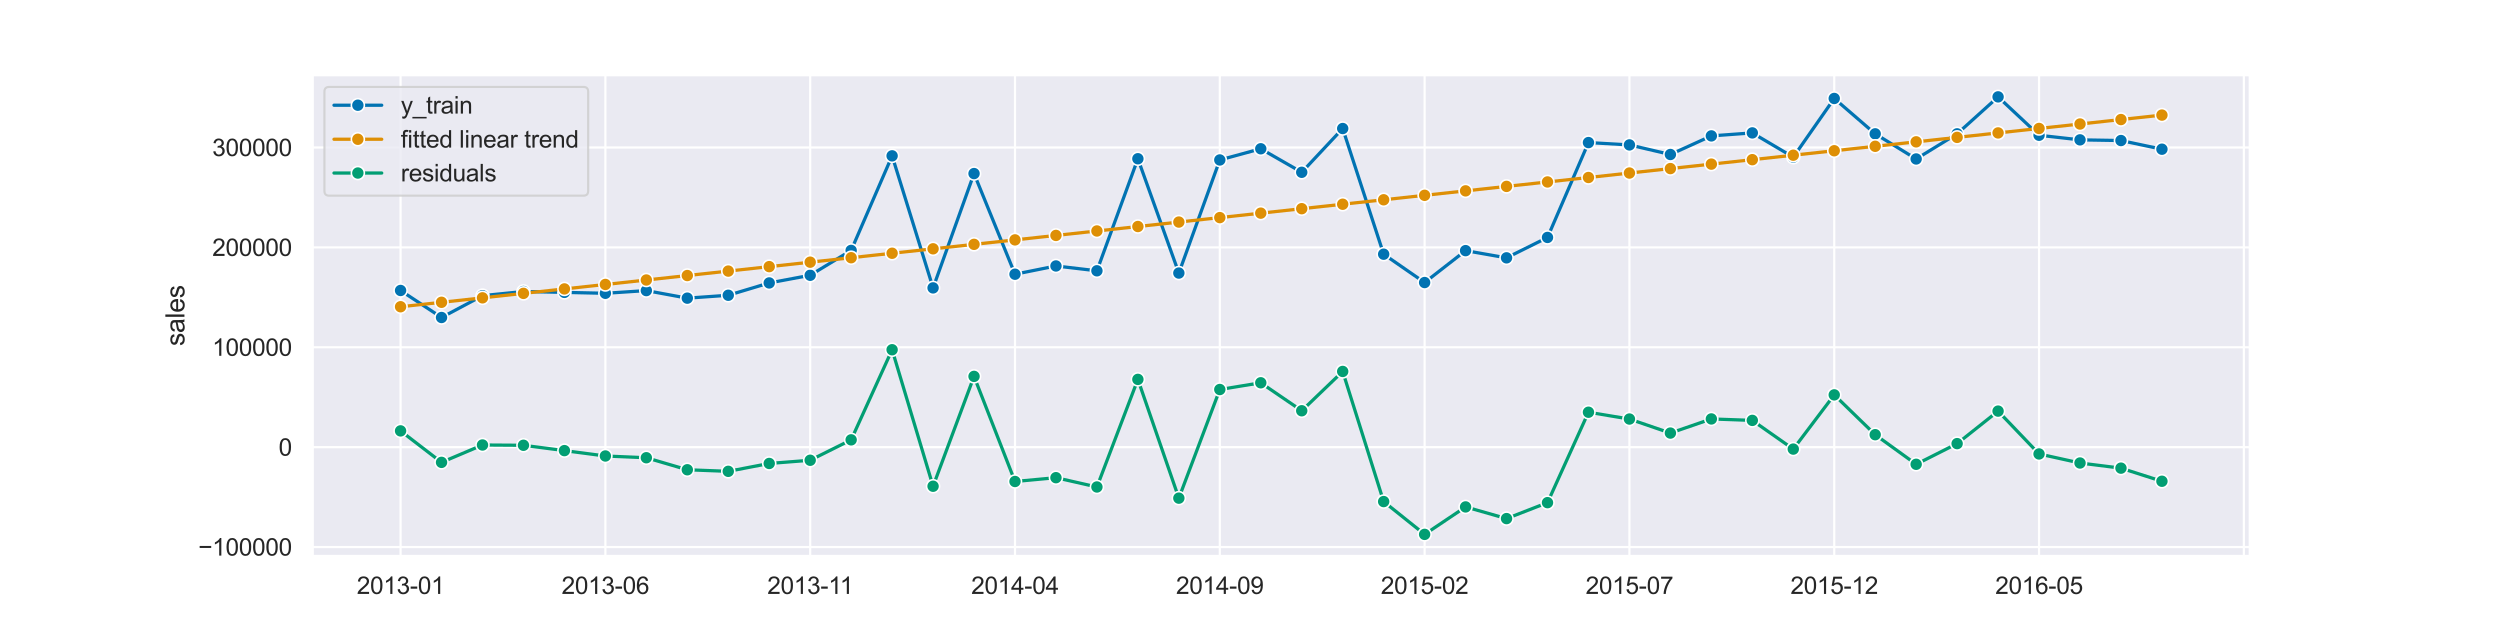 <?xml version="1.0" encoding="utf-8" standalone="no"?>
<!DOCTYPE svg PUBLIC "-//W3C//DTD SVG 1.1//EN"
  "http://www.w3.org/Graphics/SVG/1.1/DTD/svg11.dtd">
<svg height="288pt" version="1.1" viewBox="0 0 1152 288" width="1152pt" xmlns="http://www.w3.org/2000/svg" xmlns:xlink="http://www.w3.org/1999/xlink">
 <defs>
  <style type="text/css">*{stroke-linecap:butt;stroke-linejoin:round;}</style>
 </defs>
 <g id="figure_1">
  <g id="patch_1">
   <path d="M 0 288 
L 1152 288 
L 1152 0 
L 0 0 
z
" style="fill:#ffffff;"/>
  </g>
  <g id="axes_1">
   <g id="patch_2">
    <path d="M 144 256.32 
L 1036.8 256.32 
L 1036.8 34.56 
L 144 34.56 
z
" style="fill:#eaeaf2;"/>
   </g>
   <g id="matplotlib.axis_1">
    <g id="xtick_1">
     <g id="line2d_1">
      <path clip-path="url(#p7a5bba4899)" d="M 184.582 256.32 
L 184.582 34.56 
" style="fill:none;stroke:#ffffff;stroke-linecap:round;"/>
     </g>
     <g id="text_1">
      <!-- 2013-01 -->
      <g style="fill:#262626;" transform="translate(164.399 273.694)scale(0.11 -0.11)">
       <defs>
        <path d="M 3222 541 
L 3222 0 
L 194 0 
Q 188 203 259 391 
Q 375 700 629 1000 
Q 884 1300 1366 1694 
Q 2113 2306 2375 2664 
Q 2638 3022 2638 3341 
Q 2638 3675 2398 3904 
Q 2159 4134 1775 4134 
Q 1369 4134 1125 3890 
Q 881 3647 878 3216 
L 300 3275 
Q 359 3922 746 4261 
Q 1134 4600 1788 4600 
Q 2447 4600 2831 4234 
Q 3216 3869 3216 3328 
Q 3216 3053 3103 2787 
Q 2991 2522 2730 2228 
Q 2469 1934 1863 1422 
Q 1356 997 1212 845 
Q 1069 694 975 541 
L 3222 541 
z
" id="ArialMT-32" transform="scale(0.016)"/>
        <path d="M 266 2259 
Q 266 3072 433 3567 
Q 600 4063 929 4331 
Q 1259 4600 1759 4600 
Q 2128 4600 2406 4451 
Q 2684 4303 2865 4023 
Q 3047 3744 3150 3342 
Q 3253 2941 3253 2259 
Q 3253 1453 3087 958 
Q 2922 463 2592 192 
Q 2263 -78 1759 -78 
Q 1097 -78 719 397 
Q 266 969 266 2259 
z
M 844 2259 
Q 844 1131 1108 757 
Q 1372 384 1759 384 
Q 2147 384 2411 759 
Q 2675 1134 2675 2259 
Q 2675 3391 2411 3762 
Q 2147 4134 1753 4134 
Q 1366 4134 1134 3806 
Q 844 3388 844 2259 
z
" id="ArialMT-30" transform="scale(0.016)"/>
        <path d="M 2384 0 
L 1822 0 
L 1822 3584 
Q 1619 3391 1289 3197 
Q 959 3003 697 2906 
L 697 3450 
Q 1169 3672 1522 3987 
Q 1875 4303 2022 4600 
L 2384 4600 
L 2384 0 
z
" id="ArialMT-31" transform="scale(0.016)"/>
        <path d="M 269 1209 
L 831 1284 
Q 928 806 1161 595 
Q 1394 384 1728 384 
Q 2125 384 2398 659 
Q 2672 934 2672 1341 
Q 2672 1728 2419 1979 
Q 2166 2231 1775 2231 
Q 1616 2231 1378 2169 
L 1441 2663 
Q 1497 2656 1531 2656 
Q 1891 2656 2178 2843 
Q 2466 3031 2466 3422 
Q 2466 3731 2256 3934 
Q 2047 4138 1716 4138 
Q 1388 4138 1169 3931 
Q 950 3725 888 3313 
L 325 3413 
Q 428 3978 793 4289 
Q 1159 4600 1703 4600 
Q 2078 4600 2393 4439 
Q 2709 4278 2876 4000 
Q 3044 3722 3044 3409 
Q 3044 3113 2884 2869 
Q 2725 2625 2413 2481 
Q 2819 2388 3044 2092 
Q 3269 1797 3269 1353 
Q 3269 753 2831 336 
Q 2394 -81 1725 -81 
Q 1122 -81 723 278 
Q 325 638 269 1209 
z
" id="ArialMT-33" transform="scale(0.016)"/>
        <path d="M 203 1375 
L 203 1941 
L 1931 1941 
L 1931 1375 
L 203 1375 
z
" id="ArialMT-2d" transform="scale(0.016)"/>
       </defs>
       <use xlink:href="#ArialMT-32"/>
       <use x="55.615" xlink:href="#ArialMT-30"/>
       <use x="111.23" xlink:href="#ArialMT-31"/>
       <use x="166.846" xlink:href="#ArialMT-33"/>
       <use x="222.461" xlink:href="#ArialMT-2d"/>
       <use x="255.762" xlink:href="#ArialMT-30"/>
       <use x="311.377" xlink:href="#ArialMT-31"/>
      </g>
     </g>
    </g>
    <g id="xtick_2">
     <g id="line2d_2">
      <path clip-path="url(#p7a5bba4899)" d="M 278.958 256.32 
L 278.958 34.56 
" style="fill:none;stroke:#ffffff;stroke-linecap:round;"/>
     </g>
     <g id="text_2">
      <!-- 2013-06 -->
      <g style="fill:#262626;" transform="translate(258.776 273.694)scale(0.11 -0.11)">
       <defs>
        <path d="M 3184 3459 
L 2625 3416 
Q 2550 3747 2413 3897 
Q 2184 4138 1850 4138 
Q 1581 4138 1378 3988 
Q 1113 3794 959 3422 
Q 806 3050 800 2363 
Q 1003 2672 1297 2822 
Q 1591 2972 1913 2972 
Q 2475 2972 2870 2558 
Q 3266 2144 3266 1488 
Q 3266 1056 3080 686 
Q 2894 316 2569 119 
Q 2244 -78 1831 -78 
Q 1128 -78 684 439 
Q 241 956 241 2144 
Q 241 3472 731 4075 
Q 1159 4600 1884 4600 
Q 2425 4600 2770 4297 
Q 3116 3994 3184 3459 
z
M 888 1484 
Q 888 1194 1011 928 
Q 1134 663 1356 523 
Q 1578 384 1822 384 
Q 2178 384 2434 671 
Q 2691 959 2691 1453 
Q 2691 1928 2437 2201 
Q 2184 2475 1800 2475 
Q 1419 2475 1153 2201 
Q 888 1928 888 1484 
z
" id="ArialMT-36" transform="scale(0.016)"/>
       </defs>
       <use xlink:href="#ArialMT-32"/>
       <use x="55.615" xlink:href="#ArialMT-30"/>
       <use x="111.23" xlink:href="#ArialMT-31"/>
       <use x="166.846" xlink:href="#ArialMT-33"/>
       <use x="222.461" xlink:href="#ArialMT-2d"/>
       <use x="255.762" xlink:href="#ArialMT-30"/>
       <use x="311.377" xlink:href="#ArialMT-36"/>
      </g>
     </g>
    </g>
    <g id="xtick_3">
     <g id="line2d_3">
      <path clip-path="url(#p7a5bba4899)" d="M 373.334 256.32 
L 373.334 34.56 
" style="fill:none;stroke:#ffffff;stroke-linecap:round;"/>
     </g>
     <g id="text_3">
      <!-- 2013-11 -->
      <g style="fill:#262626;" transform="translate(353.558 273.694)scale(0.11 -0.11)">
       <use xlink:href="#ArialMT-32"/>
       <use x="55.615" xlink:href="#ArialMT-30"/>
       <use x="111.23" xlink:href="#ArialMT-31"/>
       <use x="166.846" xlink:href="#ArialMT-33"/>
       <use x="222.461" xlink:href="#ArialMT-2d"/>
       <use x="255.762" xlink:href="#ArialMT-31"/>
       <use x="304.002" xlink:href="#ArialMT-31"/>
      </g>
     </g>
    </g>
    <g id="xtick_4">
     <g id="line2d_4">
      <path clip-path="url(#p7a5bba4899)" d="M 467.711 256.32 
L 467.711 34.56 
" style="fill:none;stroke:#ffffff;stroke-linecap:round;"/>
     </g>
     <g id="text_4">
      <!-- 2014-04 -->
      <g style="fill:#262626;" transform="translate(447.528 273.694)scale(0.11 -0.11)">
       <defs>
        <path d="M 2069 0 
L 2069 1097 
L 81 1097 
L 81 1613 
L 2172 4581 
L 2631 4581 
L 2631 1613 
L 3250 1613 
L 3250 1097 
L 2631 1097 
L 2631 0 
L 2069 0 
z
M 2069 1613 
L 2069 3678 
L 634 1613 
L 2069 1613 
z
" id="ArialMT-34" transform="scale(0.016)"/>
       </defs>
       <use xlink:href="#ArialMT-32"/>
       <use x="55.615" xlink:href="#ArialMT-30"/>
       <use x="111.23" xlink:href="#ArialMT-31"/>
       <use x="166.846" xlink:href="#ArialMT-34"/>
       <use x="222.461" xlink:href="#ArialMT-2d"/>
       <use x="255.762" xlink:href="#ArialMT-30"/>
       <use x="311.377" xlink:href="#ArialMT-34"/>
      </g>
     </g>
    </g>
    <g id="xtick_5">
     <g id="line2d_5">
      <path clip-path="url(#p7a5bba4899)" d="M 562.087 256.32 
L 562.087 34.56 
" style="fill:none;stroke:#ffffff;stroke-linecap:round;"/>
     </g>
     <g id="text_5">
      <!-- 2014-09 -->
      <g style="fill:#262626;" transform="translate(541.905 273.694)scale(0.11 -0.11)">
       <defs>
        <path d="M 350 1059 
L 891 1109 
Q 959 728 1153 556 
Q 1347 384 1650 384 
Q 1909 384 2104 503 
Q 2300 622 2425 820 
Q 2550 1019 2634 1356 
Q 2719 1694 2719 2044 
Q 2719 2081 2716 2156 
Q 2547 1888 2255 1720 
Q 1963 1553 1622 1553 
Q 1053 1553 659 1965 
Q 266 2378 266 3053 
Q 266 3750 677 4175 
Q 1088 4600 1706 4600 
Q 2153 4600 2523 4359 
Q 2894 4119 3086 3673 
Q 3278 3228 3278 2384 
Q 3278 1506 3087 986 
Q 2897 466 2520 194 
Q 2144 -78 1638 -78 
Q 1100 -78 759 220 
Q 419 519 350 1059 
z
M 2653 3081 
Q 2653 3566 2395 3850 
Q 2138 4134 1775 4134 
Q 1400 4134 1122 3828 
Q 844 3522 844 3034 
Q 844 2597 1108 2323 
Q 1372 2050 1759 2050 
Q 2150 2050 2401 2323 
Q 2653 2597 2653 3081 
z
" id="ArialMT-39" transform="scale(0.016)"/>
       </defs>
       <use xlink:href="#ArialMT-32"/>
       <use x="55.615" xlink:href="#ArialMT-30"/>
       <use x="111.23" xlink:href="#ArialMT-31"/>
       <use x="166.846" xlink:href="#ArialMT-34"/>
       <use x="222.461" xlink:href="#ArialMT-2d"/>
       <use x="255.762" xlink:href="#ArialMT-30"/>
       <use x="311.377" xlink:href="#ArialMT-39"/>
      </g>
     </g>
    </g>
    <g id="xtick_6">
     <g id="line2d_6">
      <path clip-path="url(#p7a5bba4899)" d="M 656.463 256.32 
L 656.463 34.56 
" style="fill:none;stroke:#ffffff;stroke-linecap:round;"/>
     </g>
     <g id="text_6">
      <!-- 2015-02 -->
      <g style="fill:#262626;" transform="translate(636.281 273.694)scale(0.11 -0.11)">
       <defs>
        <path d="M 266 1200 
L 856 1250 
Q 922 819 1161 601 
Q 1400 384 1738 384 
Q 2144 384 2425 690 
Q 2706 997 2706 1503 
Q 2706 1984 2436 2262 
Q 2166 2541 1728 2541 
Q 1456 2541 1237 2417 
Q 1019 2294 894 2097 
L 366 2166 
L 809 4519 
L 3088 4519 
L 3088 3981 
L 1259 3981 
L 1013 2750 
Q 1425 3038 1878 3038 
Q 2478 3038 2890 2622 
Q 3303 2206 3303 1553 
Q 3303 931 2941 478 
Q 2500 -78 1738 -78 
Q 1113 -78 717 272 
Q 322 622 266 1200 
z
" id="ArialMT-35" transform="scale(0.016)"/>
       </defs>
       <use xlink:href="#ArialMT-32"/>
       <use x="55.615" xlink:href="#ArialMT-30"/>
       <use x="111.23" xlink:href="#ArialMT-31"/>
       <use x="166.846" xlink:href="#ArialMT-35"/>
       <use x="222.461" xlink:href="#ArialMT-2d"/>
       <use x="255.762" xlink:href="#ArialMT-30"/>
       <use x="311.377" xlink:href="#ArialMT-32"/>
      </g>
     </g>
    </g>
    <g id="xtick_7">
     <g id="line2d_7">
      <path clip-path="url(#p7a5bba4899)" d="M 750.84 256.32 
L 750.84 34.56 
" style="fill:none;stroke:#ffffff;stroke-linecap:round;"/>
     </g>
     <g id="text_7">
      <!-- 2015-07 -->
      <g style="fill:#262626;" transform="translate(730.657 273.694)scale(0.11 -0.11)">
       <defs>
        <path d="M 303 3981 
L 303 4522 
L 3269 4522 
L 3269 4084 
Q 2831 3619 2401 2847 
Q 1972 2075 1738 1259 
Q 1569 684 1522 0 
L 944 0 
Q 953 541 1156 1306 
Q 1359 2072 1739 2783 
Q 2119 3494 2547 3981 
L 303 3981 
z
" id="ArialMT-37" transform="scale(0.016)"/>
       </defs>
       <use xlink:href="#ArialMT-32"/>
       <use x="55.615" xlink:href="#ArialMT-30"/>
       <use x="111.23" xlink:href="#ArialMT-31"/>
       <use x="166.846" xlink:href="#ArialMT-35"/>
       <use x="222.461" xlink:href="#ArialMT-2d"/>
       <use x="255.762" xlink:href="#ArialMT-30"/>
       <use x="311.377" xlink:href="#ArialMT-37"/>
      </g>
     </g>
    </g>
    <g id="xtick_8">
     <g id="line2d_8">
      <path clip-path="url(#p7a5bba4899)" d="M 845.216 256.32 
L 845.216 34.56 
" style="fill:none;stroke:#ffffff;stroke-linecap:round;"/>
     </g>
     <g id="text_8">
      <!-- 2015-12 -->
      <g style="fill:#262626;" transform="translate(825.034 273.694)scale(0.11 -0.11)">
       <use xlink:href="#ArialMT-32"/>
       <use x="55.615" xlink:href="#ArialMT-30"/>
       <use x="111.23" xlink:href="#ArialMT-31"/>
       <use x="166.846" xlink:href="#ArialMT-35"/>
       <use x="222.461" xlink:href="#ArialMT-2d"/>
       <use x="255.762" xlink:href="#ArialMT-31"/>
       <use x="311.377" xlink:href="#ArialMT-32"/>
      </g>
     </g>
    </g>
    <g id="xtick_9">
     <g id="line2d_9">
      <path clip-path="url(#p7a5bba4899)" d="M 939.592 256.32 
L 939.592 34.56 
" style="fill:none;stroke:#ffffff;stroke-linecap:round;"/>
     </g>
     <g id="text_9">
      <!-- 2016-05 -->
      <g style="fill:#262626;" transform="translate(919.41 273.694)scale(0.11 -0.11)">
       <use xlink:href="#ArialMT-32"/>
       <use x="55.615" xlink:href="#ArialMT-30"/>
       <use x="111.23" xlink:href="#ArialMT-31"/>
       <use x="166.846" xlink:href="#ArialMT-36"/>
       <use x="222.461" xlink:href="#ArialMT-2d"/>
       <use x="255.762" xlink:href="#ArialMT-30"/>
       <use x="311.377" xlink:href="#ArialMT-35"/>
      </g>
     </g>
    </g>
    <g id="xtick_10">
     <g id="line2d_10">
      <path clip-path="url(#p7a5bba4899)" d="M 1033.969 256.32 
L 1033.969 34.56 
" style="fill:none;stroke:#ffffff;stroke-linecap:round;"/>
     </g>
    </g>
   </g>
   <g id="matplotlib.axis_2">
    <g id="ytick_1">
     <g id="line2d_11">
      <path clip-path="url(#p7a5bba4899)" d="M 144 252.075 
L 1036.8 252.075 
" style="fill:none;stroke:#ffffff;stroke-linecap:round;"/>
     </g>
     <g id="text_10">
      <!-- −100000 -->
      <g style="fill:#262626;" transform="translate(91.373 256.012)scale(0.11 -0.11)">
       <defs>
        <path d="M 3381 1997 
L 356 1997 
L 356 2522 
L 3381 2522 
L 3381 1997 
z
" id="ArialMT-2212" transform="scale(0.016)"/>
       </defs>
       <use xlink:href="#ArialMT-2212"/>
       <use x="58.398" xlink:href="#ArialMT-31"/>
       <use x="114.014" xlink:href="#ArialMT-30"/>
       <use x="169.629" xlink:href="#ArialMT-30"/>
       <use x="225.244" xlink:href="#ArialMT-30"/>
       <use x="280.859" xlink:href="#ArialMT-30"/>
       <use x="336.475" xlink:href="#ArialMT-30"/>
      </g>
     </g>
    </g>
    <g id="ytick_2">
     <g id="line2d_12">
      <path clip-path="url(#p7a5bba4899)" d="M 144 206.05 
L 1036.8 206.05 
" style="fill:none;stroke:#ffffff;stroke-linecap:round;"/>
     </g>
     <g id="text_11">
      <!-- 0 -->
      <g style="fill:#262626;" transform="translate(128.383 209.987)scale(0.11 -0.11)">
       <use xlink:href="#ArialMT-30"/>
      </g>
     </g>
    </g>
    <g id="ytick_3">
     <g id="line2d_13">
      <path clip-path="url(#p7a5bba4899)" d="M 144 160.025 
L 1036.8 160.025 
" style="fill:none;stroke:#ffffff;stroke-linecap:round;"/>
     </g>
     <g id="text_12">
      <!-- 100000 -->
      <g style="fill:#262626;" transform="translate(97.798 163.962)scale(0.11 -0.11)">
       <use xlink:href="#ArialMT-31"/>
       <use x="55.615" xlink:href="#ArialMT-30"/>
       <use x="111.23" xlink:href="#ArialMT-30"/>
       <use x="166.846" xlink:href="#ArialMT-30"/>
       <use x="222.461" xlink:href="#ArialMT-30"/>
       <use x="278.076" xlink:href="#ArialMT-30"/>
      </g>
     </g>
    </g>
    <g id="ytick_4">
     <g id="line2d_14">
      <path clip-path="url(#p7a5bba4899)" d="M 144 114 
L 1036.8 114 
" style="fill:none;stroke:#ffffff;stroke-linecap:round;"/>
     </g>
     <g id="text_13">
      <!-- 200000 -->
      <g style="fill:#262626;" transform="translate(97.798 117.937)scale(0.11 -0.11)">
       <use xlink:href="#ArialMT-32"/>
       <use x="55.615" xlink:href="#ArialMT-30"/>
       <use x="111.23" xlink:href="#ArialMT-30"/>
       <use x="166.846" xlink:href="#ArialMT-30"/>
       <use x="222.461" xlink:href="#ArialMT-30"/>
       <use x="278.076" xlink:href="#ArialMT-30"/>
      </g>
     </g>
    </g>
    <g id="ytick_5">
     <g id="line2d_15">
      <path clip-path="url(#p7a5bba4899)" d="M 144 67.975 
L 1036.8 67.975 
" style="fill:none;stroke:#ffffff;stroke-linecap:round;"/>
     </g>
     <g id="text_14">
      <!-- 300000 -->
      <g style="fill:#262626;" transform="translate(97.798 71.912)scale(0.11 -0.11)">
       <use xlink:href="#ArialMT-33"/>
       <use x="55.615" xlink:href="#ArialMT-30"/>
       <use x="111.23" xlink:href="#ArialMT-30"/>
       <use x="166.846" xlink:href="#ArialMT-30"/>
       <use x="222.461" xlink:href="#ArialMT-30"/>
       <use x="278.076" xlink:href="#ArialMT-30"/>
      </g>
     </g>
    </g>
    <g id="text_15">
     <!-- sales -->
     <g style="fill:#262626;" transform="translate(84.988 159.446)rotate(-90)scale(0.12 -0.12)">
      <defs>
       <path d="M 197 991 
L 753 1078 
Q 800 744 1014 566 
Q 1228 388 1613 388 
Q 2000 388 2187 545 
Q 2375 703 2375 916 
Q 2375 1106 2209 1216 
Q 2094 1291 1634 1406 
Q 1016 1563 777 1677 
Q 538 1791 414 1992 
Q 291 2194 291 2438 
Q 291 2659 392 2848 
Q 494 3038 669 3163 
Q 800 3259 1026 3326 
Q 1253 3394 1513 3394 
Q 1903 3394 2198 3281 
Q 2494 3169 2634 2976 
Q 2775 2784 2828 2463 
L 2278 2388 
Q 2241 2644 2061 2787 
Q 1881 2931 1553 2931 
Q 1166 2931 1000 2803 
Q 834 2675 834 2503 
Q 834 2394 903 2306 
Q 972 2216 1119 2156 
Q 1203 2125 1616 2013 
Q 2213 1853 2448 1751 
Q 2684 1650 2818 1456 
Q 2953 1263 2953 975 
Q 2953 694 2789 445 
Q 2625 197 2315 61 
Q 2006 -75 1616 -75 
Q 969 -75 630 194 
Q 291 463 197 991 
z
" id="ArialMT-73" transform="scale(0.016)"/>
       <path d="M 2588 409 
Q 2275 144 1986 34 
Q 1697 -75 1366 -75 
Q 819 -75 525 192 
Q 231 459 231 875 
Q 231 1119 342 1320 
Q 453 1522 633 1644 
Q 813 1766 1038 1828 
Q 1203 1872 1538 1913 
Q 2219 1994 2541 2106 
Q 2544 2222 2544 2253 
Q 2544 2597 2384 2738 
Q 2169 2928 1744 2928 
Q 1347 2928 1158 2789 
Q 969 2650 878 2297 
L 328 2372 
Q 403 2725 575 2942 
Q 747 3159 1072 3276 
Q 1397 3394 1825 3394 
Q 2250 3394 2515 3294 
Q 2781 3194 2906 3042 
Q 3031 2891 3081 2659 
Q 3109 2516 3109 2141 
L 3109 1391 
Q 3109 606 3145 398 
Q 3181 191 3288 0 
L 2700 0 
Q 2613 175 2588 409 
z
M 2541 1666 
Q 2234 1541 1622 1453 
Q 1275 1403 1131 1340 
Q 988 1278 909 1158 
Q 831 1038 831 891 
Q 831 666 1001 516 
Q 1172 366 1500 366 
Q 1825 366 2078 508 
Q 2331 650 2450 897 
Q 2541 1088 2541 1459 
L 2541 1666 
z
" id="ArialMT-61" transform="scale(0.016)"/>
       <path d="M 409 0 
L 409 4581 
L 972 4581 
L 972 0 
L 409 0 
z
" id="ArialMT-6c" transform="scale(0.016)"/>
       <path d="M 2694 1069 
L 3275 997 
Q 3138 488 2766 206 
Q 2394 -75 1816 -75 
Q 1088 -75 661 373 
Q 234 822 234 1631 
Q 234 2469 665 2931 
Q 1097 3394 1784 3394 
Q 2450 3394 2872 2941 
Q 3294 2488 3294 1666 
Q 3294 1616 3291 1516 
L 816 1516 
Q 847 969 1125 678 
Q 1403 388 1819 388 
Q 2128 388 2347 550 
Q 2566 713 2694 1069 
z
M 847 1978 
L 2700 1978 
Q 2663 2397 2488 2606 
Q 2219 2931 1791 2931 
Q 1403 2931 1139 2672 
Q 875 2413 847 1978 
z
" id="ArialMT-65" transform="scale(0.016)"/>
      </defs>
      <use xlink:href="#ArialMT-73"/>
      <use x="50" xlink:href="#ArialMT-61"/>
      <use x="105.615" xlink:href="#ArialMT-6c"/>
      <use x="127.832" xlink:href="#ArialMT-65"/>
      <use x="183.447" xlink:href="#ArialMT-73"/>
     </g>
    </g>
   </g>
   <g id="line2d_16">
    <path clip-path="url(#p7a5bba4899)" d="M 184.582 133.853 
L 203.457 146.303 
L 222.332 136.246 
L 241.208 134.321 
L 260.083 134.727 
L 278.958 135.148 
L 297.833 133.903 
L 316.709 137.389 
L 335.584 136.057 
L 354.459 130.378 
L 373.334 126.846 
L 392.21 115.39 
L 411.085 71.812 
L 429.96 132.659 
L 448.836 79.981 
L 467.711 126.363 
L 486.586 122.557 
L 505.461 124.783 
L 524.337 73.15 
L 543.212 125.825 
L 562.087 73.708 
L 580.962 68.555 
L 599.838 79.394 
L 618.713 59.224 
L 637.588 117.133 
L 656.463 130.194 
L 675.339 115.492 
L 694.214 118.814 
L 713.089 109.414 
L 731.964 65.695 
L 750.84 66.776 
L 769.715 71.19 
L 788.59 62.623 
L 807.466 61.24 
L 826.341 72.409 
L 845.216 45.375 
L 864.091 61.671 
L 882.967 73.252 
L 901.842 61.675 
L 920.717 44.64 
L 939.592 62.327 
L 958.468 64.445 
L 977.343 64.761 
L 996.218 68.751 
" style="fill:none;stroke:#0173b2;stroke-linecap:round;stroke-width:1.5;"/>
    <defs>
     <path d="M 0 3 
C 0.796 3 1.559 2.684 2.121 2.121 
C 2.684 1.559 3 0.796 3 0 
C 3 -0.796 2.684 -1.559 2.121 -2.121 
C 1.559 -2.684 0.796 -3 0 -3 
C -0.796 -3 -1.559 -2.684 -2.121 -2.121 
C -2.684 -1.559 -3 -0.796 -3 0 
C -3 0.796 -2.684 1.559 -2.121 2.121 
C -1.559 2.684 -0.796 3 0 3 
z
" id="mdeba3b8ee4" style="stroke:#ffffff;stroke-width:0.75;"/>
    </defs>
    <g clip-path="url(#p7a5bba4899)">
     <use style="fill:#0173b2;stroke:#ffffff;stroke-width:0.75;" x="184.582" xlink:href="#mdeba3b8ee4" y="133.853"/>
     <use style="fill:#0173b2;stroke:#ffffff;stroke-width:0.75;" x="203.457" xlink:href="#mdeba3b8ee4" y="146.303"/>
     <use style="fill:#0173b2;stroke:#ffffff;stroke-width:0.75;" x="222.332" xlink:href="#mdeba3b8ee4" y="136.246"/>
     <use style="fill:#0173b2;stroke:#ffffff;stroke-width:0.75;" x="241.208" xlink:href="#mdeba3b8ee4" y="134.321"/>
     <use style="fill:#0173b2;stroke:#ffffff;stroke-width:0.75;" x="260.083" xlink:href="#mdeba3b8ee4" y="134.727"/>
     <use style="fill:#0173b2;stroke:#ffffff;stroke-width:0.75;" x="278.958" xlink:href="#mdeba3b8ee4" y="135.148"/>
     <use style="fill:#0173b2;stroke:#ffffff;stroke-width:0.75;" x="297.833" xlink:href="#mdeba3b8ee4" y="133.903"/>
     <use style="fill:#0173b2;stroke:#ffffff;stroke-width:0.75;" x="316.709" xlink:href="#mdeba3b8ee4" y="137.389"/>
     <use style="fill:#0173b2;stroke:#ffffff;stroke-width:0.75;" x="335.584" xlink:href="#mdeba3b8ee4" y="136.057"/>
     <use style="fill:#0173b2;stroke:#ffffff;stroke-width:0.75;" x="354.459" xlink:href="#mdeba3b8ee4" y="130.378"/>
     <use style="fill:#0173b2;stroke:#ffffff;stroke-width:0.75;" x="373.334" xlink:href="#mdeba3b8ee4" y="126.846"/>
     <use style="fill:#0173b2;stroke:#ffffff;stroke-width:0.75;" x="392.21" xlink:href="#mdeba3b8ee4" y="115.39"/>
     <use style="fill:#0173b2;stroke:#ffffff;stroke-width:0.75;" x="411.085" xlink:href="#mdeba3b8ee4" y="71.812"/>
     <use style="fill:#0173b2;stroke:#ffffff;stroke-width:0.75;" x="429.96" xlink:href="#mdeba3b8ee4" y="132.659"/>
     <use style="fill:#0173b2;stroke:#ffffff;stroke-width:0.75;" x="448.836" xlink:href="#mdeba3b8ee4" y="79.981"/>
     <use style="fill:#0173b2;stroke:#ffffff;stroke-width:0.75;" x="467.711" xlink:href="#mdeba3b8ee4" y="126.363"/>
     <use style="fill:#0173b2;stroke:#ffffff;stroke-width:0.75;" x="486.586" xlink:href="#mdeba3b8ee4" y="122.557"/>
     <use style="fill:#0173b2;stroke:#ffffff;stroke-width:0.75;" x="505.461" xlink:href="#mdeba3b8ee4" y="124.783"/>
     <use style="fill:#0173b2;stroke:#ffffff;stroke-width:0.75;" x="524.337" xlink:href="#mdeba3b8ee4" y="73.15"/>
     <use style="fill:#0173b2;stroke:#ffffff;stroke-width:0.75;" x="543.212" xlink:href="#mdeba3b8ee4" y="125.825"/>
     <use style="fill:#0173b2;stroke:#ffffff;stroke-width:0.75;" x="562.087" xlink:href="#mdeba3b8ee4" y="73.708"/>
     <use style="fill:#0173b2;stroke:#ffffff;stroke-width:0.75;" x="580.962" xlink:href="#mdeba3b8ee4" y="68.555"/>
     <use style="fill:#0173b2;stroke:#ffffff;stroke-width:0.75;" x="599.838" xlink:href="#mdeba3b8ee4" y="79.394"/>
     <use style="fill:#0173b2;stroke:#ffffff;stroke-width:0.75;" x="618.713" xlink:href="#mdeba3b8ee4" y="59.224"/>
     <use style="fill:#0173b2;stroke:#ffffff;stroke-width:0.75;" x="637.588" xlink:href="#mdeba3b8ee4" y="117.133"/>
     <use style="fill:#0173b2;stroke:#ffffff;stroke-width:0.75;" x="656.463" xlink:href="#mdeba3b8ee4" y="130.194"/>
     <use style="fill:#0173b2;stroke:#ffffff;stroke-width:0.75;" x="675.339" xlink:href="#mdeba3b8ee4" y="115.492"/>
     <use style="fill:#0173b2;stroke:#ffffff;stroke-width:0.75;" x="694.214" xlink:href="#mdeba3b8ee4" y="118.814"/>
     <use style="fill:#0173b2;stroke:#ffffff;stroke-width:0.75;" x="713.089" xlink:href="#mdeba3b8ee4" y="109.414"/>
     <use style="fill:#0173b2;stroke:#ffffff;stroke-width:0.75;" x="731.964" xlink:href="#mdeba3b8ee4" y="65.695"/>
     <use style="fill:#0173b2;stroke:#ffffff;stroke-width:0.75;" x="750.84" xlink:href="#mdeba3b8ee4" y="66.776"/>
     <use style="fill:#0173b2;stroke:#ffffff;stroke-width:0.75;" x="769.715" xlink:href="#mdeba3b8ee4" y="71.19"/>
     <use style="fill:#0173b2;stroke:#ffffff;stroke-width:0.75;" x="788.59" xlink:href="#mdeba3b8ee4" y="62.623"/>
     <use style="fill:#0173b2;stroke:#ffffff;stroke-width:0.75;" x="807.466" xlink:href="#mdeba3b8ee4" y="61.24"/>
     <use style="fill:#0173b2;stroke:#ffffff;stroke-width:0.75;" x="826.341" xlink:href="#mdeba3b8ee4" y="72.409"/>
     <use style="fill:#0173b2;stroke:#ffffff;stroke-width:0.75;" x="845.216" xlink:href="#mdeba3b8ee4" y="45.375"/>
     <use style="fill:#0173b2;stroke:#ffffff;stroke-width:0.75;" x="864.091" xlink:href="#mdeba3b8ee4" y="61.671"/>
     <use style="fill:#0173b2;stroke:#ffffff;stroke-width:0.75;" x="882.967" xlink:href="#mdeba3b8ee4" y="73.252"/>
     <use style="fill:#0173b2;stroke:#ffffff;stroke-width:0.75;" x="901.842" xlink:href="#mdeba3b8ee4" y="61.675"/>
     <use style="fill:#0173b2;stroke:#ffffff;stroke-width:0.75;" x="920.717" xlink:href="#mdeba3b8ee4" y="44.64"/>
     <use style="fill:#0173b2;stroke:#ffffff;stroke-width:0.75;" x="939.592" xlink:href="#mdeba3b8ee4" y="62.327"/>
     <use style="fill:#0173b2;stroke:#ffffff;stroke-width:0.75;" x="958.468" xlink:href="#mdeba3b8ee4" y="64.445"/>
     <use style="fill:#0173b2;stroke:#ffffff;stroke-width:0.75;" x="977.343" xlink:href="#mdeba3b8ee4" y="64.761"/>
     <use style="fill:#0173b2;stroke:#ffffff;stroke-width:0.75;" x="996.218" xlink:href="#mdeba3b8ee4" y="68.751"/>
    </g>
   </g>
   <g id="line2d_17">
    <path clip-path="url(#p7a5bba4899)" d="M 184.582 141.348 
L 203.457 139.294 
L 222.332 137.241 
L 241.208 135.187 
L 260.083 133.133 
L 278.958 131.079 
L 297.833 129.025 
L 316.709 126.972 
L 335.584 124.918 
L 354.459 122.864 
L 373.334 120.81 
L 392.21 118.757 
L 411.085 116.703 
L 429.96 114.649 
L 448.836 112.595 
L 467.711 110.542 
L 486.586 108.488 
L 505.461 106.434 
L 524.337 104.38 
L 543.212 102.326 
L 562.087 100.273 
L 580.962 98.219 
L 599.838 96.165 
L 618.713 94.111 
L 637.588 92.058 
L 656.463 90.004 
L 675.339 87.95 
L 694.214 85.896 
L 713.089 83.843 
L 731.964 81.789 
L 750.84 79.735 
L 769.715 77.681 
L 788.59 75.627 
L 807.466 73.574 
L 826.341 71.52 
L 845.216 69.466 
L 864.091 67.412 
L 882.967 65.359 
L 901.842 63.305 
L 920.717 61.251 
L 939.592 59.197 
L 958.468 57.144 
L 977.343 55.09 
L 996.218 53.036 
" style="fill:none;stroke:#de8f05;stroke-linecap:round;stroke-width:1.5;"/>
    <defs>
     <path d="M 0 3 
C 0.796 3 1.559 2.684 2.121 2.121 
C 2.684 1.559 3 0.796 3 0 
C 3 -0.796 2.684 -1.559 2.121 -2.121 
C 1.559 -2.684 0.796 -3 0 -3 
C -0.796 -3 -1.559 -2.684 -2.121 -2.121 
C -2.684 -1.559 -3 -0.796 -3 0 
C -3 0.796 -2.684 1.559 -2.121 2.121 
C -1.559 2.684 -0.796 3 0 3 
z
" id="m2f9f8a8525" style="stroke:#ffffff;stroke-width:0.75;"/>
    </defs>
    <g clip-path="url(#p7a5bba4899)">
     <use style="fill:#de8f05;stroke:#ffffff;stroke-width:0.75;" x="184.582" xlink:href="#m2f9f8a8525" y="141.348"/>
     <use style="fill:#de8f05;stroke:#ffffff;stroke-width:0.75;" x="203.457" xlink:href="#m2f9f8a8525" y="139.294"/>
     <use style="fill:#de8f05;stroke:#ffffff;stroke-width:0.75;" x="222.332" xlink:href="#m2f9f8a8525" y="137.241"/>
     <use style="fill:#de8f05;stroke:#ffffff;stroke-width:0.75;" x="241.208" xlink:href="#m2f9f8a8525" y="135.187"/>
     <use style="fill:#de8f05;stroke:#ffffff;stroke-width:0.75;" x="260.083" xlink:href="#m2f9f8a8525" y="133.133"/>
     <use style="fill:#de8f05;stroke:#ffffff;stroke-width:0.75;" x="278.958" xlink:href="#m2f9f8a8525" y="131.079"/>
     <use style="fill:#de8f05;stroke:#ffffff;stroke-width:0.75;" x="297.833" xlink:href="#m2f9f8a8525" y="129.025"/>
     <use style="fill:#de8f05;stroke:#ffffff;stroke-width:0.75;" x="316.709" xlink:href="#m2f9f8a8525" y="126.972"/>
     <use style="fill:#de8f05;stroke:#ffffff;stroke-width:0.75;" x="335.584" xlink:href="#m2f9f8a8525" y="124.918"/>
     <use style="fill:#de8f05;stroke:#ffffff;stroke-width:0.75;" x="354.459" xlink:href="#m2f9f8a8525" y="122.864"/>
     <use style="fill:#de8f05;stroke:#ffffff;stroke-width:0.75;" x="373.334" xlink:href="#m2f9f8a8525" y="120.81"/>
     <use style="fill:#de8f05;stroke:#ffffff;stroke-width:0.75;" x="392.21" xlink:href="#m2f9f8a8525" y="118.757"/>
     <use style="fill:#de8f05;stroke:#ffffff;stroke-width:0.75;" x="411.085" xlink:href="#m2f9f8a8525" y="116.703"/>
     <use style="fill:#de8f05;stroke:#ffffff;stroke-width:0.75;" x="429.96" xlink:href="#m2f9f8a8525" y="114.649"/>
     <use style="fill:#de8f05;stroke:#ffffff;stroke-width:0.75;" x="448.836" xlink:href="#m2f9f8a8525" y="112.595"/>
     <use style="fill:#de8f05;stroke:#ffffff;stroke-width:0.75;" x="467.711" xlink:href="#m2f9f8a8525" y="110.542"/>
     <use style="fill:#de8f05;stroke:#ffffff;stroke-width:0.75;" x="486.586" xlink:href="#m2f9f8a8525" y="108.488"/>
     <use style="fill:#de8f05;stroke:#ffffff;stroke-width:0.75;" x="505.461" xlink:href="#m2f9f8a8525" y="106.434"/>
     <use style="fill:#de8f05;stroke:#ffffff;stroke-width:0.75;" x="524.337" xlink:href="#m2f9f8a8525" y="104.38"/>
     <use style="fill:#de8f05;stroke:#ffffff;stroke-width:0.75;" x="543.212" xlink:href="#m2f9f8a8525" y="102.326"/>
     <use style="fill:#de8f05;stroke:#ffffff;stroke-width:0.75;" x="562.087" xlink:href="#m2f9f8a8525" y="100.273"/>
     <use style="fill:#de8f05;stroke:#ffffff;stroke-width:0.75;" x="580.962" xlink:href="#m2f9f8a8525" y="98.219"/>
     <use style="fill:#de8f05;stroke:#ffffff;stroke-width:0.75;" x="599.838" xlink:href="#m2f9f8a8525" y="96.165"/>
     <use style="fill:#de8f05;stroke:#ffffff;stroke-width:0.75;" x="618.713" xlink:href="#m2f9f8a8525" y="94.111"/>
     <use style="fill:#de8f05;stroke:#ffffff;stroke-width:0.75;" x="637.588" xlink:href="#m2f9f8a8525" y="92.058"/>
     <use style="fill:#de8f05;stroke:#ffffff;stroke-width:0.75;" x="656.463" xlink:href="#m2f9f8a8525" y="90.004"/>
     <use style="fill:#de8f05;stroke:#ffffff;stroke-width:0.75;" x="675.339" xlink:href="#m2f9f8a8525" y="87.95"/>
     <use style="fill:#de8f05;stroke:#ffffff;stroke-width:0.75;" x="694.214" xlink:href="#m2f9f8a8525" y="85.896"/>
     <use style="fill:#de8f05;stroke:#ffffff;stroke-width:0.75;" x="713.089" xlink:href="#m2f9f8a8525" y="83.843"/>
     <use style="fill:#de8f05;stroke:#ffffff;stroke-width:0.75;" x="731.964" xlink:href="#m2f9f8a8525" y="81.789"/>
     <use style="fill:#de8f05;stroke:#ffffff;stroke-width:0.75;" x="750.84" xlink:href="#m2f9f8a8525" y="79.735"/>
     <use style="fill:#de8f05;stroke:#ffffff;stroke-width:0.75;" x="769.715" xlink:href="#m2f9f8a8525" y="77.681"/>
     <use style="fill:#de8f05;stroke:#ffffff;stroke-width:0.75;" x="788.59" xlink:href="#m2f9f8a8525" y="75.627"/>
     <use style="fill:#de8f05;stroke:#ffffff;stroke-width:0.75;" x="807.466" xlink:href="#m2f9f8a8525" y="73.574"/>
     <use style="fill:#de8f05;stroke:#ffffff;stroke-width:0.75;" x="826.341" xlink:href="#m2f9f8a8525" y="71.52"/>
     <use style="fill:#de8f05;stroke:#ffffff;stroke-width:0.75;" x="845.216" xlink:href="#m2f9f8a8525" y="69.466"/>
     <use style="fill:#de8f05;stroke:#ffffff;stroke-width:0.75;" x="864.091" xlink:href="#m2f9f8a8525" y="67.412"/>
     <use style="fill:#de8f05;stroke:#ffffff;stroke-width:0.75;" x="882.967" xlink:href="#m2f9f8a8525" y="65.359"/>
     <use style="fill:#de8f05;stroke:#ffffff;stroke-width:0.75;" x="901.842" xlink:href="#m2f9f8a8525" y="63.305"/>
     <use style="fill:#de8f05;stroke:#ffffff;stroke-width:0.75;" x="920.717" xlink:href="#m2f9f8a8525" y="61.251"/>
     <use style="fill:#de8f05;stroke:#ffffff;stroke-width:0.75;" x="939.592" xlink:href="#m2f9f8a8525" y="59.197"/>
     <use style="fill:#de8f05;stroke:#ffffff;stroke-width:0.75;" x="958.468" xlink:href="#m2f9f8a8525" y="57.144"/>
     <use style="fill:#de8f05;stroke:#ffffff;stroke-width:0.75;" x="977.343" xlink:href="#m2f9f8a8525" y="55.09"/>
     <use style="fill:#de8f05;stroke:#ffffff;stroke-width:0.75;" x="996.218" xlink:href="#m2f9f8a8525" y="53.036"/>
    </g>
   </g>
   <g id="line2d_18">
    <path clip-path="url(#p7a5bba4899)" d="M 184.582 198.555 
L 203.457 213.059 
L 222.332 205.055 
L 241.208 205.184 
L 260.083 207.644 
L 278.958 210.119 
L 297.833 210.927 
L 316.709 216.467 
L 335.584 217.189 
L 354.459 213.564 
L 373.334 212.086 
L 392.21 202.683 
L 411.085 161.159 
L 429.96 224.06 
L 448.836 173.436 
L 467.711 221.872 
L 486.586 220.119 
L 505.461 224.399 
L 524.337 174.82 
L 543.212 229.549 
L 562.087 179.485 
L 580.962 176.386 
L 599.838 189.278 
L 618.713 171.163 
L 637.588 231.125 
L 656.463 246.24 
L 675.339 233.592 
L 694.214 238.968 
L 713.089 231.622 
L 731.964 189.956 
L 750.84 193.091 
L 769.715 199.559 
L 788.59 193.045 
L 807.466 193.717 
L 826.341 206.94 
L 845.216 181.959 
L 864.091 200.308 
L 882.967 213.944 
L 901.842 204.42 
L 920.717 189.439 
L 939.592 209.179 
L 958.468 213.351 
L 977.343 215.722 
L 996.218 221.765 
" style="fill:none;stroke:#029e73;stroke-linecap:round;stroke-width:1.5;"/>
    <defs>
     <path d="M 0 3 
C 0.796 3 1.559 2.684 2.121 2.121 
C 2.684 1.559 3 0.796 3 0 
C 3 -0.796 2.684 -1.559 2.121 -2.121 
C 1.559 -2.684 0.796 -3 0 -3 
C -0.796 -3 -1.559 -2.684 -2.121 -2.121 
C -2.684 -1.559 -3 -0.796 -3 0 
C -3 0.796 -2.684 1.559 -2.121 2.121 
C -1.559 2.684 -0.796 3 0 3 
z
" id="m34c5d239b9" style="stroke:#ffffff;stroke-width:0.75;"/>
    </defs>
    <g clip-path="url(#p7a5bba4899)">
     <use style="fill:#029e73;stroke:#ffffff;stroke-width:0.75;" x="184.582" xlink:href="#m34c5d239b9" y="198.555"/>
     <use style="fill:#029e73;stroke:#ffffff;stroke-width:0.75;" x="203.457" xlink:href="#m34c5d239b9" y="213.059"/>
     <use style="fill:#029e73;stroke:#ffffff;stroke-width:0.75;" x="222.332" xlink:href="#m34c5d239b9" y="205.055"/>
     <use style="fill:#029e73;stroke:#ffffff;stroke-width:0.75;" x="241.208" xlink:href="#m34c5d239b9" y="205.184"/>
     <use style="fill:#029e73;stroke:#ffffff;stroke-width:0.75;" x="260.083" xlink:href="#m34c5d239b9" y="207.644"/>
     <use style="fill:#029e73;stroke:#ffffff;stroke-width:0.75;" x="278.958" xlink:href="#m34c5d239b9" y="210.119"/>
     <use style="fill:#029e73;stroke:#ffffff;stroke-width:0.75;" x="297.833" xlink:href="#m34c5d239b9" y="210.927"/>
     <use style="fill:#029e73;stroke:#ffffff;stroke-width:0.75;" x="316.709" xlink:href="#m34c5d239b9" y="216.467"/>
     <use style="fill:#029e73;stroke:#ffffff;stroke-width:0.75;" x="335.584" xlink:href="#m34c5d239b9" y="217.189"/>
     <use style="fill:#029e73;stroke:#ffffff;stroke-width:0.75;" x="354.459" xlink:href="#m34c5d239b9" y="213.564"/>
     <use style="fill:#029e73;stroke:#ffffff;stroke-width:0.75;" x="373.334" xlink:href="#m34c5d239b9" y="212.086"/>
     <use style="fill:#029e73;stroke:#ffffff;stroke-width:0.75;" x="392.21" xlink:href="#m34c5d239b9" y="202.683"/>
     <use style="fill:#029e73;stroke:#ffffff;stroke-width:0.75;" x="411.085" xlink:href="#m34c5d239b9" y="161.159"/>
     <use style="fill:#029e73;stroke:#ffffff;stroke-width:0.75;" x="429.96" xlink:href="#m34c5d239b9" y="224.06"/>
     <use style="fill:#029e73;stroke:#ffffff;stroke-width:0.75;" x="448.836" xlink:href="#m34c5d239b9" y="173.436"/>
     <use style="fill:#029e73;stroke:#ffffff;stroke-width:0.75;" x="467.711" xlink:href="#m34c5d239b9" y="221.872"/>
     <use style="fill:#029e73;stroke:#ffffff;stroke-width:0.75;" x="486.586" xlink:href="#m34c5d239b9" y="220.119"/>
     <use style="fill:#029e73;stroke:#ffffff;stroke-width:0.75;" x="505.461" xlink:href="#m34c5d239b9" y="224.399"/>
     <use style="fill:#029e73;stroke:#ffffff;stroke-width:0.75;" x="524.337" xlink:href="#m34c5d239b9" y="174.82"/>
     <use style="fill:#029e73;stroke:#ffffff;stroke-width:0.75;" x="543.212" xlink:href="#m34c5d239b9" y="229.549"/>
     <use style="fill:#029e73;stroke:#ffffff;stroke-width:0.75;" x="562.087" xlink:href="#m34c5d239b9" y="179.485"/>
     <use style="fill:#029e73;stroke:#ffffff;stroke-width:0.75;" x="580.962" xlink:href="#m34c5d239b9" y="176.386"/>
     <use style="fill:#029e73;stroke:#ffffff;stroke-width:0.75;" x="599.838" xlink:href="#m34c5d239b9" y="189.278"/>
     <use style="fill:#029e73;stroke:#ffffff;stroke-width:0.75;" x="618.713" xlink:href="#m34c5d239b9" y="171.163"/>
     <use style="fill:#029e73;stroke:#ffffff;stroke-width:0.75;" x="637.588" xlink:href="#m34c5d239b9" y="231.125"/>
     <use style="fill:#029e73;stroke:#ffffff;stroke-width:0.75;" x="656.463" xlink:href="#m34c5d239b9" y="246.24"/>
     <use style="fill:#029e73;stroke:#ffffff;stroke-width:0.75;" x="675.339" xlink:href="#m34c5d239b9" y="233.592"/>
     <use style="fill:#029e73;stroke:#ffffff;stroke-width:0.75;" x="694.214" xlink:href="#m34c5d239b9" y="238.968"/>
     <use style="fill:#029e73;stroke:#ffffff;stroke-width:0.75;" x="713.089" xlink:href="#m34c5d239b9" y="231.622"/>
     <use style="fill:#029e73;stroke:#ffffff;stroke-width:0.75;" x="731.964" xlink:href="#m34c5d239b9" y="189.956"/>
     <use style="fill:#029e73;stroke:#ffffff;stroke-width:0.75;" x="750.84" xlink:href="#m34c5d239b9" y="193.091"/>
     <use style="fill:#029e73;stroke:#ffffff;stroke-width:0.75;" x="769.715" xlink:href="#m34c5d239b9" y="199.559"/>
     <use style="fill:#029e73;stroke:#ffffff;stroke-width:0.75;" x="788.59" xlink:href="#m34c5d239b9" y="193.045"/>
     <use style="fill:#029e73;stroke:#ffffff;stroke-width:0.75;" x="807.466" xlink:href="#m34c5d239b9" y="193.717"/>
     <use style="fill:#029e73;stroke:#ffffff;stroke-width:0.75;" x="826.341" xlink:href="#m34c5d239b9" y="206.94"/>
     <use style="fill:#029e73;stroke:#ffffff;stroke-width:0.75;" x="845.216" xlink:href="#m34c5d239b9" y="181.959"/>
     <use style="fill:#029e73;stroke:#ffffff;stroke-width:0.75;" x="864.091" xlink:href="#m34c5d239b9" y="200.308"/>
     <use style="fill:#029e73;stroke:#ffffff;stroke-width:0.75;" x="882.967" xlink:href="#m34c5d239b9" y="213.944"/>
     <use style="fill:#029e73;stroke:#ffffff;stroke-width:0.75;" x="901.842" xlink:href="#m34c5d239b9" y="204.42"/>
     <use style="fill:#029e73;stroke:#ffffff;stroke-width:0.75;" x="920.717" xlink:href="#m34c5d239b9" y="189.439"/>
     <use style="fill:#029e73;stroke:#ffffff;stroke-width:0.75;" x="939.592" xlink:href="#m34c5d239b9" y="209.179"/>
     <use style="fill:#029e73;stroke:#ffffff;stroke-width:0.75;" x="958.468" xlink:href="#m34c5d239b9" y="213.351"/>
     <use style="fill:#029e73;stroke:#ffffff;stroke-width:0.75;" x="977.343" xlink:href="#m34c5d239b9" y="215.722"/>
     <use style="fill:#029e73;stroke:#ffffff;stroke-width:0.75;" x="996.218" xlink:href="#m34c5d239b9" y="221.765"/>
    </g>
   </g>
   <g id="patch_3">
    <path d="M 144 256.32 
L 144 34.56 
" style="fill:none;stroke:#ffffff;stroke-linecap:square;stroke-linejoin:miter;stroke-width:1.25;"/>
   </g>
   <g id="patch_4">
    <path d="M 1036.8 256.32 
L 1036.8 34.56 
" style="fill:none;stroke:#ffffff;stroke-linecap:square;stroke-linejoin:miter;stroke-width:1.25;"/>
   </g>
   <g id="patch_5">
    <path d="M 144 256.32 
L 1036.8 256.32 
" style="fill:none;stroke:#ffffff;stroke-linecap:square;stroke-linejoin:miter;stroke-width:1.25;"/>
   </g>
   <g id="patch_6">
    <path d="M 144 34.56 
L 1036.8 34.56 
" style="fill:none;stroke:#ffffff;stroke-linecap:square;stroke-linejoin:miter;stroke-width:1.25;"/>
   </g>
   <g id="legend_1">
    <g id="patch_7">
     <path d="M 151.7 90.168 
L 268.829 90.168 
Q 271.029 90.168 271.029 87.968 
L 271.029 42.26 
Q 271.029 40.06 268.829 40.06 
L 151.7 40.06 
Q 149.5 40.06 149.5 42.26 
L 149.5 87.968 
Q 149.5 90.168 151.7 90.168 
z
" style="fill:#eaeaf2;opacity:0.8;stroke:#cccccc;stroke-linejoin:miter;"/>
    </g>
    <g id="line2d_19">
     <path d="M 153.9 48.484 
L 175.9 48.484 
" style="fill:none;stroke:#0173b2;stroke-linecap:round;stroke-width:1.5;"/>
    </g>
    <g id="line2d_20">
     <g>
      <use style="fill:#0173b2;stroke:#ffffff;stroke-width:0.75;" x="164.9" xlink:href="#mdeba3b8ee4" y="48.484"/>
     </g>
    </g>
    <g id="text_16">
     <!-- y_train -->
     <g style="fill:#262626;" transform="translate(184.7 52.334)scale(0.11 -0.11)">
      <defs>
       <path d="M 397 -1278 
L 334 -750 
Q 519 -800 656 -800 
Q 844 -800 956 -737 
Q 1069 -675 1141 -563 
Q 1194 -478 1313 -144 
Q 1328 -97 1363 -6 
L 103 3319 
L 709 3319 
L 1400 1397 
Q 1534 1031 1641 628 
Q 1738 1016 1872 1384 
L 2581 3319 
L 3144 3319 
L 1881 -56 
Q 1678 -603 1566 -809 
Q 1416 -1088 1222 -1217 
Q 1028 -1347 759 -1347 
Q 597 -1347 397 -1278 
z
" id="ArialMT-79" transform="scale(0.016)"/>
       <path d="M -97 -1272 
L -97 -866 
L 3631 -866 
L 3631 -1272 
L -97 -1272 
z
" id="ArialMT-5f" transform="scale(0.016)"/>
       <path d="M 1650 503 
L 1731 6 
Q 1494 -44 1306 -44 
Q 1000 -44 831 53 
Q 663 150 594 308 
Q 525 466 525 972 
L 525 2881 
L 113 2881 
L 113 3319 
L 525 3319 
L 525 4141 
L 1084 4478 
L 1084 3319 
L 1650 3319 
L 1650 2881 
L 1084 2881 
L 1084 941 
Q 1084 700 1114 631 
Q 1144 563 1211 522 
Q 1278 481 1403 481 
Q 1497 481 1650 503 
z
" id="ArialMT-74" transform="scale(0.016)"/>
       <path d="M 416 0 
L 416 3319 
L 922 3319 
L 922 2816 
Q 1116 3169 1280 3281 
Q 1444 3394 1641 3394 
Q 1925 3394 2219 3213 
L 2025 2691 
Q 1819 2813 1613 2813 
Q 1428 2813 1281 2702 
Q 1134 2591 1072 2394 
Q 978 2094 978 1738 
L 978 0 
L 416 0 
z
" id="ArialMT-72" transform="scale(0.016)"/>
       <path d="M 425 3934 
L 425 4581 
L 988 4581 
L 988 3934 
L 425 3934 
z
M 425 0 
L 425 3319 
L 988 3319 
L 988 0 
L 425 0 
z
" id="ArialMT-69" transform="scale(0.016)"/>
       <path d="M 422 0 
L 422 3319 
L 928 3319 
L 928 2847 
Q 1294 3394 1984 3394 
Q 2284 3394 2536 3286 
Q 2788 3178 2913 3003 
Q 3038 2828 3088 2588 
Q 3119 2431 3119 2041 
L 3119 0 
L 2556 0 
L 2556 2019 
Q 2556 2363 2490 2533 
Q 2425 2703 2258 2804 
Q 2091 2906 1866 2906 
Q 1506 2906 1245 2678 
Q 984 2450 984 1813 
L 984 0 
L 422 0 
z
" id="ArialMT-6e" transform="scale(0.016)"/>
      </defs>
      <use xlink:href="#ArialMT-79"/>
      <use x="50" xlink:href="#ArialMT-5f"/>
      <use x="105.615" xlink:href="#ArialMT-74"/>
      <use x="133.398" xlink:href="#ArialMT-72"/>
      <use x="166.699" xlink:href="#ArialMT-61"/>
      <use x="222.314" xlink:href="#ArialMT-69"/>
      <use x="244.531" xlink:href="#ArialMT-6e"/>
     </g>
    </g>
    <g id="line2d_21">
     <path d="M 153.9 64.172 
L 175.9 64.172 
" style="fill:none;stroke:#de8f05;stroke-linecap:round;stroke-width:1.5;"/>
    </g>
    <g id="line2d_22">
     <g>
      <use style="fill:#de8f05;stroke:#ffffff;stroke-width:0.75;" x="164.9" xlink:href="#m2f9f8a8525" y="64.172"/>
     </g>
    </g>
    <g id="text_17">
     <!-- fitted linear trend -->
     <g style="fill:#262626;" transform="translate(184.7 68.022)scale(0.11 -0.11)">
      <defs>
       <path d="M 556 0 
L 556 2881 
L 59 2881 
L 59 3319 
L 556 3319 
L 556 3672 
Q 556 4006 616 4169 
Q 697 4388 901 4523 
Q 1106 4659 1475 4659 
Q 1713 4659 2000 4603 
L 1916 4113 
Q 1741 4144 1584 4144 
Q 1328 4144 1222 4034 
Q 1116 3925 1116 3625 
L 1116 3319 
L 1763 3319 
L 1763 2881 
L 1116 2881 
L 1116 0 
L 556 0 
z
" id="ArialMT-66" transform="scale(0.016)"/>
       <path d="M 2575 0 
L 2575 419 
Q 2259 -75 1647 -75 
Q 1250 -75 917 144 
Q 584 363 401 755 
Q 219 1147 219 1656 
Q 219 2153 384 2558 
Q 550 2963 881 3178 
Q 1213 3394 1622 3394 
Q 1922 3394 2156 3267 
Q 2391 3141 2538 2938 
L 2538 4581 
L 3097 4581 
L 3097 0 
L 2575 0 
z
M 797 1656 
Q 797 1019 1065 703 
Q 1334 388 1700 388 
Q 2069 388 2326 689 
Q 2584 991 2584 1609 
Q 2584 2291 2321 2609 
Q 2059 2928 1675 2928 
Q 1300 2928 1048 2622 
Q 797 2316 797 1656 
z
" id="ArialMT-64" transform="scale(0.016)"/>
       <path id="ArialMT-20" transform="scale(0.016)"/>
      </defs>
      <use xlink:href="#ArialMT-66"/>
      <use x="27.783" xlink:href="#ArialMT-69"/>
      <use x="50" xlink:href="#ArialMT-74"/>
      <use x="77.783" xlink:href="#ArialMT-74"/>
      <use x="105.566" xlink:href="#ArialMT-65"/>
      <use x="161.182" xlink:href="#ArialMT-64"/>
      <use x="216.797" xlink:href="#ArialMT-20"/>
      <use x="244.58" xlink:href="#ArialMT-6c"/>
      <use x="266.797" xlink:href="#ArialMT-69"/>
      <use x="289.014" xlink:href="#ArialMT-6e"/>
      <use x="344.629" xlink:href="#ArialMT-65"/>
      <use x="400.244" xlink:href="#ArialMT-61"/>
      <use x="455.859" xlink:href="#ArialMT-72"/>
      <use x="489.16" xlink:href="#ArialMT-20"/>
      <use x="516.943" xlink:href="#ArialMT-74"/>
      <use x="544.727" xlink:href="#ArialMT-72"/>
      <use x="578.027" xlink:href="#ArialMT-65"/>
      <use x="633.643" xlink:href="#ArialMT-6e"/>
      <use x="689.258" xlink:href="#ArialMT-64"/>
     </g>
    </g>
    <g id="line2d_23">
     <path d="M 153.9 79.732 
L 175.9 79.732 
" style="fill:none;stroke:#029e73;stroke-linecap:round;stroke-width:1.5;"/>
    </g>
    <g id="line2d_24">
     <g>
      <use style="fill:#029e73;stroke:#ffffff;stroke-width:0.75;" x="164.9" xlink:href="#m34c5d239b9" y="79.732"/>
     </g>
    </g>
    <g id="text_18">
     <!-- residuals -->
     <g style="fill:#262626;" transform="translate(184.7 83.582)scale(0.11 -0.11)">
      <defs>
       <path d="M 2597 0 
L 2597 488 
Q 2209 -75 1544 -75 
Q 1250 -75 995 37 
Q 741 150 617 320 
Q 494 491 444 738 
Q 409 903 409 1263 
L 409 3319 
L 972 3319 
L 972 1478 
Q 972 1038 1006 884 
Q 1059 663 1231 536 
Q 1403 409 1656 409 
Q 1909 409 2131 539 
Q 2353 669 2445 892 
Q 2538 1116 2538 1541 
L 2538 3319 
L 3100 3319 
L 3100 0 
L 2597 0 
z
" id="ArialMT-75" transform="scale(0.016)"/>
      </defs>
      <use xlink:href="#ArialMT-72"/>
      <use x="33.301" xlink:href="#ArialMT-65"/>
      <use x="88.916" xlink:href="#ArialMT-73"/>
      <use x="138.916" xlink:href="#ArialMT-69"/>
      <use x="161.133" xlink:href="#ArialMT-64"/>
      <use x="216.748" xlink:href="#ArialMT-75"/>
      <use x="272.363" xlink:href="#ArialMT-61"/>
      <use x="327.979" xlink:href="#ArialMT-6c"/>
      <use x="350.195" xlink:href="#ArialMT-73"/>
     </g>
    </g>
   </g>
  </g>
 </g>
 <defs>
  <clipPath id="p7a5bba4899">
   <rect height="221.76" width="892.8" x="144" y="34.56"/>
  </clipPath>
 </defs>
</svg>
